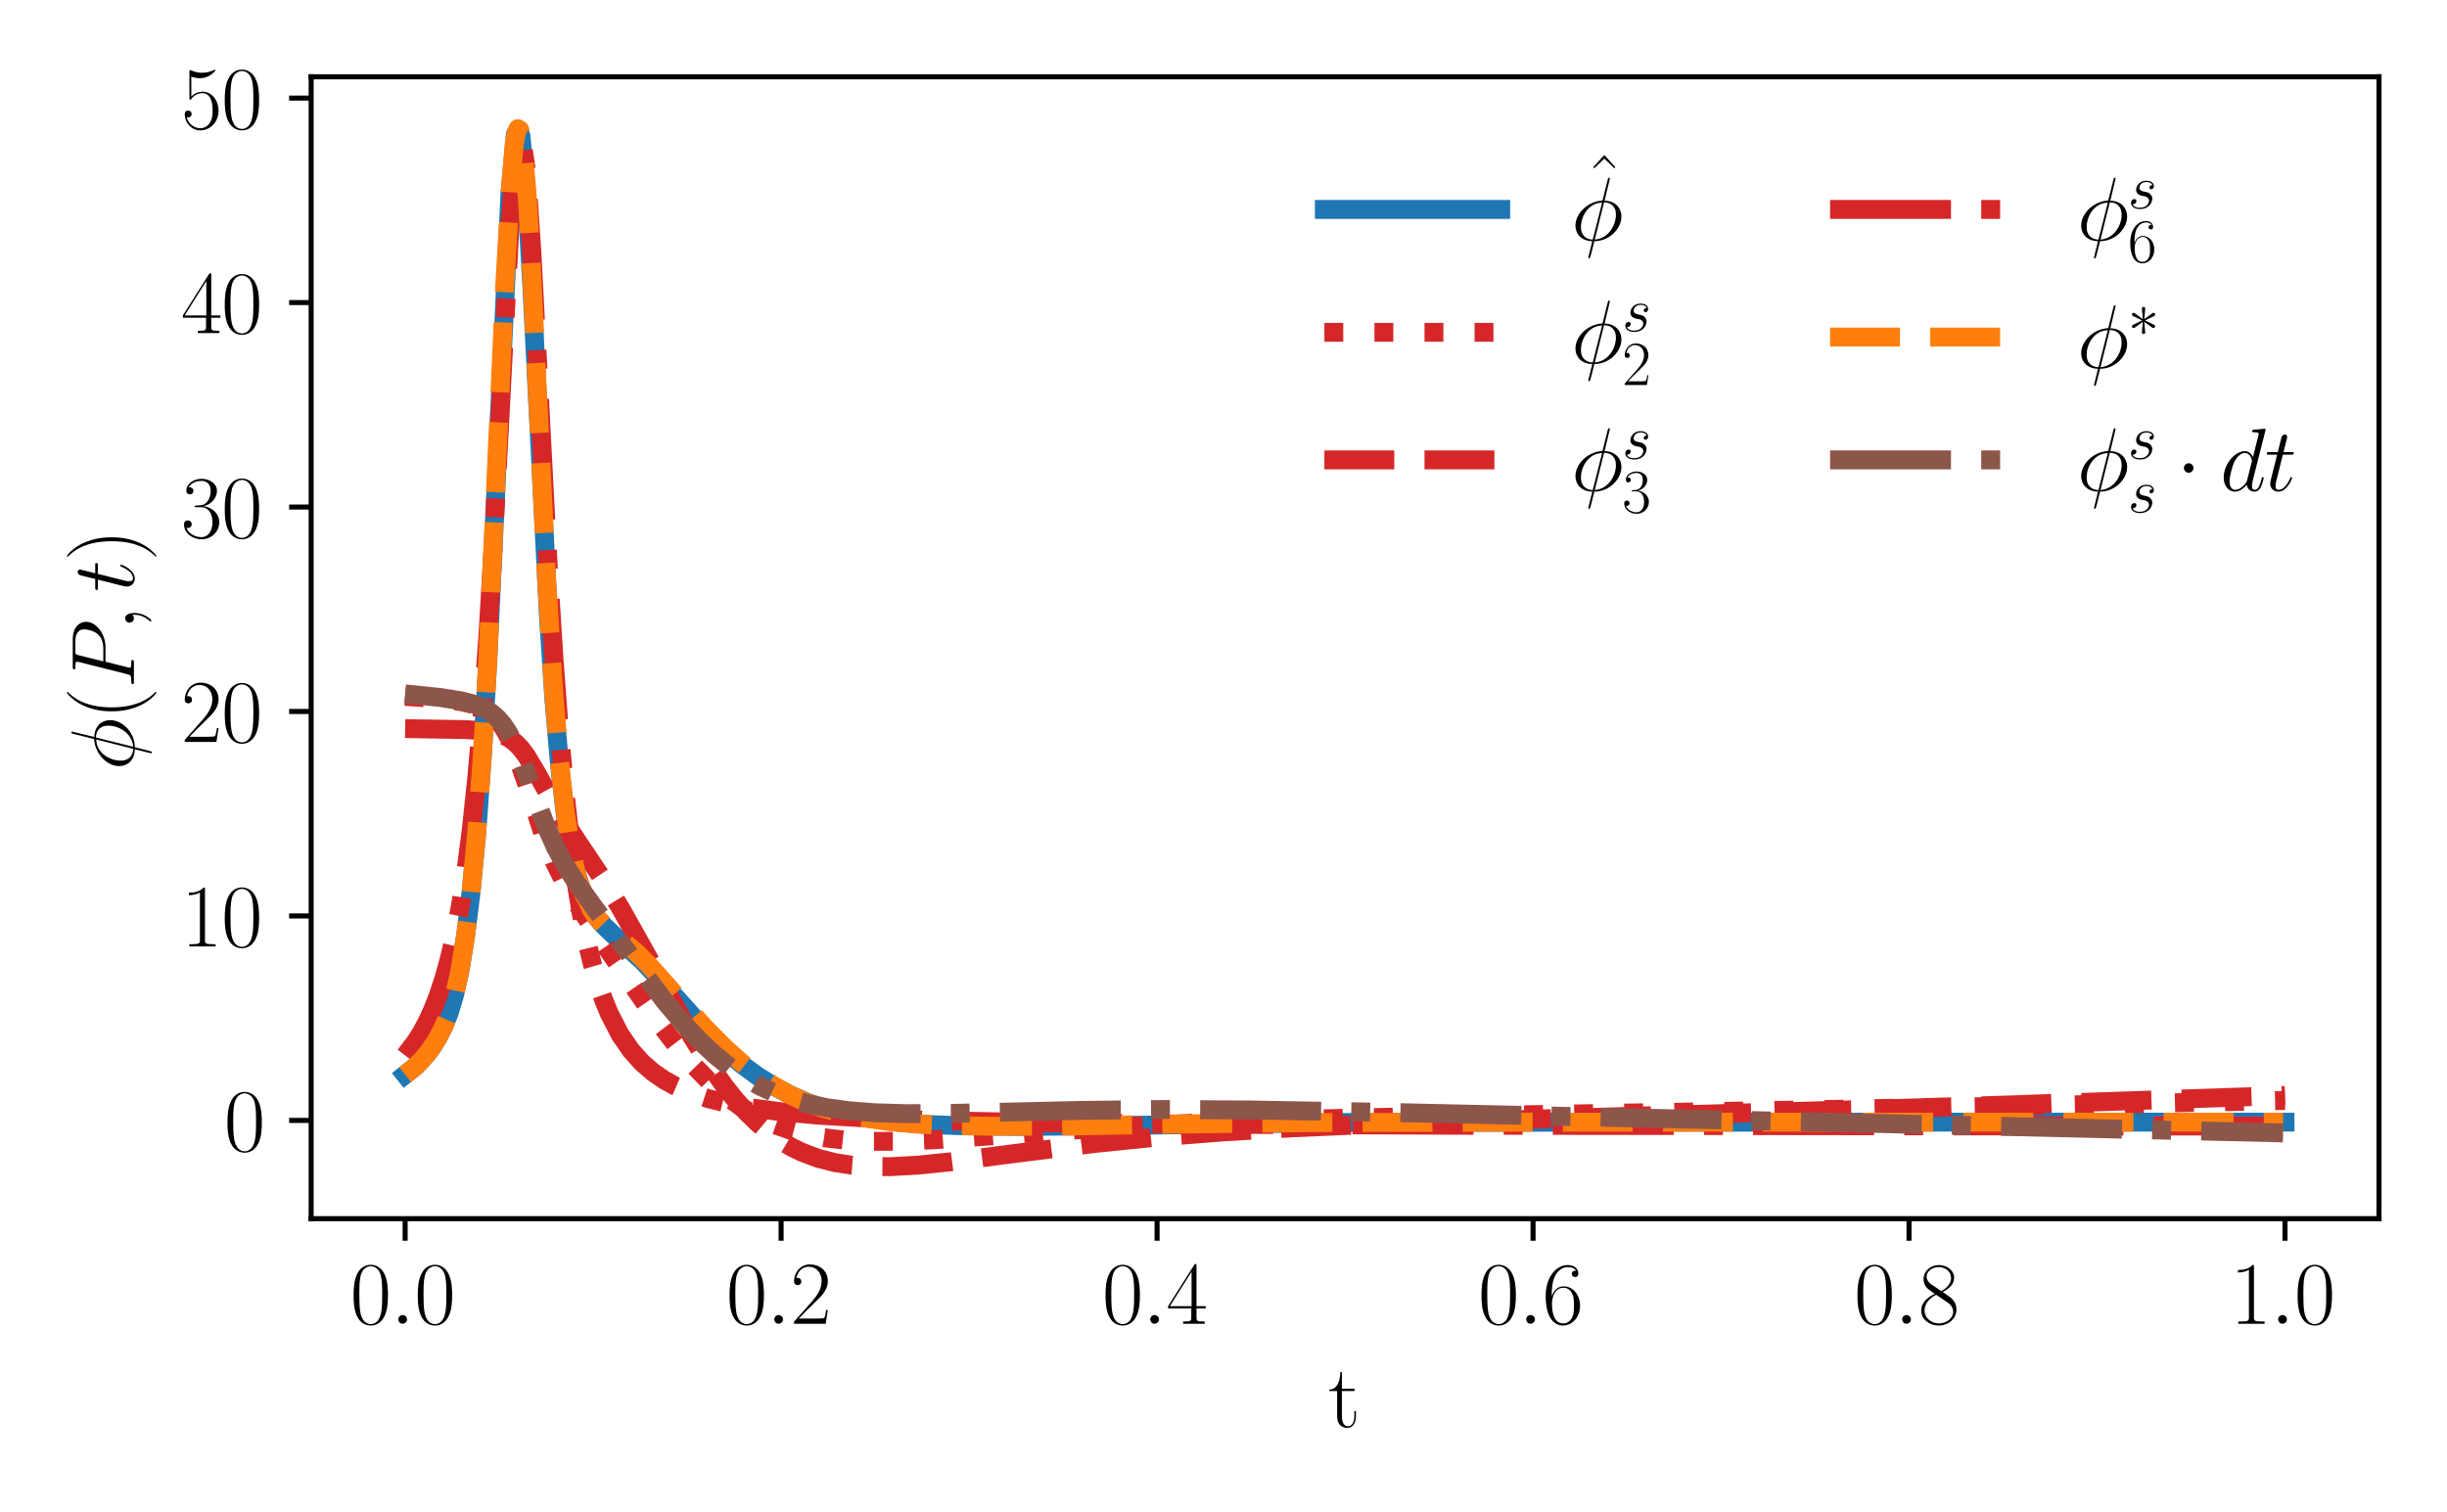 <?xml version="1.0" encoding="utf-8" standalone="no"?>
<!DOCTYPE svg PUBLIC "-//W3C//DTD SVG 1.1//EN"
  "http://www.w3.org/Graphics/SVG/1.1/DTD/svg11.dtd">
<svg xmlns:xlink="http://www.w3.org/1999/xlink" width="388.543pt" height="240.133pt" viewBox="0 0 388.543 240.133" xmlns="http://www.w3.org/2000/svg" version="1.1">
 <defs>
  <style type="text/css">*{stroke-linejoin: round; stroke-linecap: butt}</style>
 </defs>
 <g id="figure_1">
  <g id="patch_1">
   <path d="M 0 240.133 
L 388.543 240.133 
L 388.543 0 
L 0 0 
z
" style="fill: #ffffff"/>
  </g>
  <g id="axes_1">
   <g id="patch_2">
    <path d="M 49.405 193.537 
L 377.743 193.537 
L 377.743 12.195 
L 49.405 12.195 
z
" style="fill: #ffffff"/>
   </g>
   <g id="matplotlib.axis_1">
    <g id="xtick_1">
     <g id="line2d_1">
      <defs>
       <path id="mbf5b057150" d="M 0 0 
L 0 3.5 
" style="stroke: #000000; stroke-width: 0.8"/>
      </defs>
      <g>
       <use xlink:href="#mbf5b057150" x="64.329" y="193.537" style="stroke: #000000; stroke-width: 0.8"/>
      </g>
     </g>
     <g id="text_1">
      <!-- $\mathdefault{0.0}$ -->
      <g transform="translate(55.604 210.223) scale(0.14 -0.14)">
       <defs>
        <path id="CMR17-30" d="M 2688 2025 
C 2688 2416 2682 3080 2413 3591 
C 2176 4039 1798 4198 1466 4198 
C 1158 4198 768 4058 525 3597 
C 269 3118 243 2524 243 2025 
C 243 1661 250 1106 448 619 
C 723 -39 1216 -128 1466 -128 
C 1760 -128 2208 -7 2470 600 
C 2662 1042 2688 1559 2688 2025 
z
M 1466 -26 
C 1056 -26 813 325 723 812 
C 653 1188 653 1738 653 2096 
C 653 2588 653 2997 736 3387 
C 858 3929 1216 4096 1466 4096 
C 1728 4096 2067 3923 2189 3400 
C 2272 3036 2278 2607 2278 2096 
C 2278 1680 2278 1169 2202 792 
C 2067 95 1690 -26 1466 -26 
z
" transform="scale(0.016)"/>
        <path id="CMMI12-3a" d="M 1178 307 
C 1178 492 1024 619 870 619 
C 685 619 557 466 557 313 
C 557 128 710 0 864 0 
C 1050 0 1178 153 1178 307 
z
" transform="scale(0.016)"/>
       </defs>
       <use xlink:href="#CMR17-30" transform="scale(0.996)"/>
       <use xlink:href="#CMMI12-3a" transform="translate(45.69 0) scale(0.996)"/>
       <use xlink:href="#CMR17-30" transform="translate(72.788 0) scale(0.996)"/>
      </g>
     </g>
    </g>
    <g id="xtick_2">
     <g id="line2d_2">
      <g>
       <use xlink:href="#mbf5b057150" x="124.027" y="193.537" style="stroke: #000000; stroke-width: 0.8"/>
      </g>
     </g>
     <g id="text_2">
      <!-- $\mathdefault{0.2}$ -->
      <g transform="translate(115.302 210.223) scale(0.14 -0.14)">
       <defs>
        <path id="CMR17-32" d="M 2669 989 
L 2554 989 
C 2490 536 2438 459 2413 420 
C 2381 369 1920 369 1830 369 
L 602 369 
C 832 619 1280 1072 1824 1597 
C 2214 1967 2669 2402 2669 3035 
C 2669 3790 2067 4224 1395 4224 
C 691 4224 262 3604 262 3030 
C 262 2780 448 2748 525 2748 
C 589 2748 781 2787 781 3010 
C 781 3207 614 3264 525 3264 
C 486 3264 448 3258 422 3245 
C 544 3790 915 4058 1306 4058 
C 1862 4058 2227 3617 2227 3035 
C 2227 2479 1901 2000 1536 1584 
L 262 146 
L 262 0 
L 2515 0 
L 2669 989 
z
" transform="scale(0.016)"/>
       </defs>
       <use xlink:href="#CMR17-30" transform="scale(0.996)"/>
       <use xlink:href="#CMMI12-3a" transform="translate(45.69 0) scale(0.996)"/>
       <use xlink:href="#CMR17-32" transform="translate(72.788 0) scale(0.996)"/>
      </g>
     </g>
    </g>
    <g id="xtick_3">
     <g id="line2d_3">
      <g>
       <use xlink:href="#mbf5b057150" x="183.725" y="193.537" style="stroke: #000000; stroke-width: 0.8"/>
      </g>
     </g>
     <g id="text_3">
      <!-- $\mathdefault{0.4}$ -->
      <g transform="translate(175 210.223) scale(0.14 -0.14)">
       <defs>
        <path id="CMR17-34" d="M 2150 4122 
C 2150 4256 2144 4256 2029 4256 
L 128 1254 
L 128 1088 
L 1779 1088 
L 1779 457 
C 1779 224 1766 160 1318 160 
L 1197 160 
L 1197 0 
C 1402 0 1747 0 1965 0 
C 2182 0 2528 0 2733 0 
L 2733 160 
L 2611 160 
C 2163 160 2150 224 2150 457 
L 2150 1088 
L 2803 1088 
L 2803 1254 
L 2150 1254 
L 2150 4122 
z
M 1798 3703 
L 1798 1254 
L 256 1254 
L 1798 3703 
z
" transform="scale(0.016)"/>
       </defs>
       <use xlink:href="#CMR17-30" transform="scale(0.996)"/>
       <use xlink:href="#CMMI12-3a" transform="translate(45.69 0) scale(0.996)"/>
       <use xlink:href="#CMR17-34" transform="translate(72.788 0) scale(0.996)"/>
      </g>
     </g>
    </g>
    <g id="xtick_4">
     <g id="line2d_4">
      <g>
       <use xlink:href="#mbf5b057150" x="243.423" y="193.537" style="stroke: #000000; stroke-width: 0.8"/>
      </g>
     </g>
     <g id="text_4">
      <!-- $\mathdefault{0.6}$ -->
      <g transform="translate(234.697 210.223) scale(0.14 -0.14)">
       <defs>
        <path id="CMR17-36" d="M 678 2176 
C 678 3690 1395 4032 1811 4032 
C 1946 4032 2272 4009 2400 3776 
C 2298 3776 2106 3776 2106 3553 
C 2106 3381 2246 3323 2336 3323 
C 2394 3323 2566 3348 2566 3560 
C 2566 3954 2246 4179 1805 4179 
C 1043 4179 243 3390 243 1984 
C 243 253 966 -128 1478 -128 
C 2099 -128 2688 427 2688 1283 
C 2688 2081 2170 2662 1517 2662 
C 1126 2662 838 2407 678 1960 
L 678 2176 
z
M 1478 25 
C 691 25 691 1200 691 1436 
C 691 1896 909 2560 1504 2560 
C 1613 2560 1926 2560 2138 2120 
C 2253 1870 2253 1609 2253 1289 
C 2253 944 2253 690 2118 434 
C 1978 171 1773 25 1478 25 
z
" transform="scale(0.016)"/>
       </defs>
       <use xlink:href="#CMR17-30" transform="scale(0.996)"/>
       <use xlink:href="#CMMI12-3a" transform="translate(45.69 0) scale(0.996)"/>
       <use xlink:href="#CMR17-36" transform="translate(72.788 0) scale(0.996)"/>
      </g>
     </g>
    </g>
    <g id="xtick_5">
     <g id="line2d_5">
      <g>
       <use xlink:href="#mbf5b057150" x="303.121" y="193.537" style="stroke: #000000; stroke-width: 0.8"/>
      </g>
     </g>
     <g id="text_5">
      <!-- $\mathdefault{0.8}$ -->
      <g transform="translate(294.395 210.223) scale(0.14 -0.14)">
       <defs>
        <path id="CMR17-38" d="M 1741 2264 
C 2144 2467 2554 2773 2554 3263 
C 2554 3841 1990 4179 1472 4179 
C 890 4179 378 3759 378 3180 
C 378 3021 416 2747 666 2505 
C 730 2442 998 2251 1171 2130 
C 883 1983 211 1634 211 934 
C 211 279 838 -128 1459 -128 
C 2144 -128 2720 362 2720 1010 
C 2720 1590 2330 1857 2074 2029 
L 1741 2264 
z
M 902 2822 
C 851 2854 595 3051 595 3351 
C 595 3739 998 4032 1459 4032 
C 1965 4032 2336 3676 2336 3262 
C 2336 2669 1670 2331 1638 2331 
C 1632 2331 1626 2331 1574 2370 
L 902 2822 
z
M 2080 1519 
C 2176 1449 2483 1240 2483 851 
C 2483 381 2010 25 1472 25 
C 890 25 448 438 448 940 
C 448 1443 838 1862 1280 2060 
L 2080 1519 
z
" transform="scale(0.016)"/>
       </defs>
       <use xlink:href="#CMR17-30" transform="scale(0.996)"/>
       <use xlink:href="#CMMI12-3a" transform="translate(45.69 0) scale(0.996)"/>
       <use xlink:href="#CMR17-38" transform="translate(72.788 0) scale(0.996)"/>
      </g>
     </g>
    </g>
    <g id="xtick_6">
     <g id="line2d_6">
      <g>
       <use xlink:href="#mbf5b057150" x="362.818" y="193.537" style="stroke: #000000; stroke-width: 0.8"/>
      </g>
     </g>
     <g id="text_6">
      <!-- $\mathdefault{1.0}$ -->
      <g transform="translate(354.093 210.223) scale(0.14 -0.14)">
       <defs>
        <path id="CMR17-31" d="M 1702 4058 
C 1702 4192 1696 4192 1606 4192 
C 1357 3916 979 3827 621 3827 
C 602 3827 570 3827 563 3808 
C 557 3795 557 3782 557 3648 
C 755 3648 1088 3686 1344 3839 
L 1344 461 
C 1344 236 1331 160 781 160 
L 589 160 
L 589 0 
C 896 0 1216 0 1523 0 
C 1830 0 2150 0 2458 0 
L 2458 160 
L 2266 160 
C 1715 160 1702 230 1702 458 
L 1702 4058 
z
" transform="scale(0.016)"/>
       </defs>
       <use xlink:href="#CMR17-31" transform="scale(0.996)"/>
       <use xlink:href="#CMMI12-3a" transform="translate(45.69 0) scale(0.996)"/>
       <use xlink:href="#CMR17-30" transform="translate(72.788 0) scale(0.996)"/>
      </g>
     </g>
    </g>
    <g id="text_7">
     <!-- t -->
     <g transform="translate(210.918 226.621) scale(0.14 -0.14)">
      <defs>
       <path id="CMR17-74" d="M 966 2560 
L 1862 2560 
L 1862 2725 
L 966 2725 
L 966 3904 
L 851 3904 
C 838 3245 614 2668 70 2668 
L 70 2560 
L 627 2560 
L 627 771 
C 627 650 627 -64 1370 -64 
C 1747 -64 1965 306 1965 777 
L 1965 1140 
L 1850 1140 
L 1850 783 
C 1850 344 1677 51 1408 51 
C 1222 51 966 178 966 758 
L 966 2560 
z
" transform="scale(0.016)"/>
      </defs>
      <use xlink:href="#CMR17-74" transform="scale(0.996)"/>
     </g>
    </g>
   </g>
   <g id="matplotlib.axis_2">
    <g id="ytick_1">
     <g id="line2d_7">
      <defs>
       <path id="m65f5b73594" d="M 0 0 
L -3.5 0 
" style="stroke: #000000; stroke-width: 0.8"/>
      </defs>
      <g>
       <use xlink:href="#m65f5b73594" x="49.405" y="177.931" style="stroke: #000000; stroke-width: 0.8"/>
      </g>
     </g>
     <g id="text_8">
      <!-- $\mathdefault{0}$ -->
      <g transform="translate(35.576 182.774) scale(0.14 -0.14)">
       <use xlink:href="#CMR17-30" transform="scale(0.996)"/>
      </g>
     </g>
    </g>
    <g id="ytick_2">
     <g id="line2d_8">
      <g>
       <use xlink:href="#m65f5b73594" x="49.405" y="145.46" style="stroke: #000000; stroke-width: 0.8"/>
      </g>
     </g>
     <g id="text_9">
      <!-- $\mathdefault{10}$ -->
      <g transform="translate(28.748 150.303) scale(0.14 -0.14)">
       <use xlink:href="#CMR17-31" transform="scale(0.996)"/>
       <use xlink:href="#CMR17-30" transform="translate(45.69 0) scale(0.996)"/>
      </g>
     </g>
    </g>
    <g id="ytick_3">
     <g id="line2d_9">
      <g>
       <use xlink:href="#m65f5b73594" x="49.405" y="112.989" style="stroke: #000000; stroke-width: 0.8"/>
      </g>
     </g>
     <g id="text_10">
      <!-- $\mathdefault{20}$ -->
      <g transform="translate(28.748 117.832) scale(0.14 -0.14)">
       <use xlink:href="#CMR17-32" transform="scale(0.996)"/>
       <use xlink:href="#CMR17-30" transform="translate(45.69 0) scale(0.996)"/>
      </g>
     </g>
    </g>
    <g id="ytick_4">
     <g id="line2d_10">
      <g>
       <use xlink:href="#m65f5b73594" x="49.405" y="80.518" style="stroke: #000000; stroke-width: 0.8"/>
      </g>
     </g>
     <g id="text_11">
      <!-- $\mathdefault{30}$ -->
      <g transform="translate(28.748 85.361) scale(0.14 -0.14)">
       <defs>
        <path id="CMR17-33" d="M 1414 2157 
C 1984 2157 2234 1662 2234 1090 
C 2234 320 1824 25 1453 25 
C 1114 25 563 194 390 693 
C 422 680 454 680 486 680 
C 640 680 755 782 755 948 
C 755 1133 614 1216 486 1216 
C 378 1216 211 1165 211 926 
C 211 335 787 -128 1466 -128 
C 2176 -128 2720 430 2720 1085 
C 2720 1707 2208 2157 1600 2227 
C 2086 2328 2554 2756 2554 3329 
C 2554 3820 2048 4179 1472 4179 
C 890 4179 378 3829 378 3329 
C 378 3110 544 3072 627 3072 
C 762 3072 877 3155 877 3321 
C 877 3486 762 3569 627 3569 
C 602 3569 570 3569 544 3557 
C 730 3959 1235 4032 1459 4032 
C 1683 4032 2106 3925 2106 3320 
C 2106 3143 2080 2828 1862 2550 
C 1670 2304 1453 2304 1242 2284 
C 1210 2284 1062 2269 1037 2269 
C 992 2263 966 2257 966 2208 
C 966 2163 973 2157 1101 2157 
L 1414 2157 
z
" transform="scale(0.016)"/>
       </defs>
       <use xlink:href="#CMR17-33" transform="scale(0.996)"/>
       <use xlink:href="#CMR17-30" transform="translate(45.69 0) scale(0.996)"/>
      </g>
     </g>
    </g>
    <g id="ytick_5">
     <g id="line2d_11">
      <g>
       <use xlink:href="#m65f5b73594" x="49.405" y="48.048" style="stroke: #000000; stroke-width: 0.8"/>
      </g>
     </g>
     <g id="text_12">
      <!-- $\mathdefault{40}$ -->
      <g transform="translate(28.748 52.89) scale(0.14 -0.14)">
       <use xlink:href="#CMR17-34" transform="scale(0.996)"/>
       <use xlink:href="#CMR17-30" transform="translate(45.69 0) scale(0.996)"/>
      </g>
     </g>
    </g>
    <g id="ytick_6">
     <g id="line2d_12">
      <g>
       <use xlink:href="#m65f5b73594" x="49.405" y="15.577" style="stroke: #000000; stroke-width: 0.8"/>
      </g>
     </g>
     <g id="text_13">
      <!-- $\mathdefault{50}$ -->
      <g transform="translate(28.748 20.419) scale(0.14 -0.14)">
       <defs>
        <path id="CMR17-35" d="M 730 3692 
C 794 3666 1056 3584 1325 3584 
C 1920 3584 2246 3911 2432 4100 
C 2432 4157 2432 4192 2394 4192 
C 2387 4192 2374 4192 2323 4163 
C 2099 4058 1837 3973 1517 3973 
C 1325 3973 1037 3999 723 4139 
C 653 4171 640 4171 634 4171 
C 602 4171 595 4164 595 4037 
L 595 2203 
C 595 2089 595 2057 659 2057 
C 691 2057 704 2070 736 2114 
C 941 2401 1222 2522 1542 2522 
C 1766 2522 2246 2382 2246 1289 
C 2246 1085 2246 715 2054 421 
C 1894 159 1645 25 1370 25 
C 947 25 518 320 403 814 
C 429 807 480 795 506 795 
C 589 795 749 840 749 1038 
C 749 1210 627 1280 506 1280 
C 358 1280 262 1190 262 1011 
C 262 454 704 -128 1382 -128 
C 2042 -128 2669 440 2669 1264 
C 2669 2030 2170 2624 1549 2624 
C 1222 2624 947 2503 730 2274 
L 730 3692 
z
" transform="scale(0.016)"/>
       </defs>
       <use xlink:href="#CMR17-35" transform="scale(0.996)"/>
       <use xlink:href="#CMR17-30" transform="translate(45.69 0) scale(0.996)"/>
      </g>
     </g>
    </g>
    <g id="text_14">
     <!-- $\phi(P, t)$ -->
     <g transform="translate(21.261 122.334) rotate(-90) scale(0.14 -0.14)">
      <defs>
       <path id="CMMI12-1e" d="M 2752 4390 
C 2752 4448 2707 4448 2688 4448 
C 2630 4448 2624 4435 2598 4326 
L 2253 2939 
C 2234 2856 2227 2849 2221 2843 
C 2214 2830 2170 2824 2157 2824 
C 1107 2734 301 1864 301 1057 
C 301 361 832 -64 1498 -64 
C 1446 -261 1402 -463 1350 -659 
C 1261 -995 1210 -1204 1210 -1229 
C 1210 -1241 1210 -1280 1274 -1280 
C 1293 -1280 1318 -1280 1331 -1254 
C 1344 -1241 1382 -1089 1408 -1008 
L 1645 -64 
C 2739 -64 3571 854 3571 1680 
C 3571 2343 3085 2816 2374 2816 
L 2752 4390 
z
M 2336 2701 
C 2758 2701 3181 2463 3181 1828 
C 3181 1097 2675 128 1677 50 
L 2336 2701 
z
M 1530 50 
C 1216 50 691 220 691 938 
C 691 1761 1274 2676 2195 2676 
L 1530 50 
z
" transform="scale(0.016)"/>
       <path id="CMR17-28" d="M 1958 -1561 
C 1958 -1555 1958 -1542 1939 -1523 
C 1645 -1224 858 -407 858 1581 
C 858 3569 1632 4379 1946 4697 
C 1946 4704 1958 4717 1958 4736 
C 1958 4755 1939 4768 1914 4768 
C 1843 4768 1299 4296 986 3594 
C 666 2887 576 2199 576 1588 
C 576 1128 621 351 1005 -471 
C 1312 -1135 1837 -1600 1914 -1600 
C 1946 -1600 1958 -1587 1958 -1561 
z
" transform="scale(0.016)"/>
       <path id="CMMI12-50" d="M 1894 2023 
L 2970 2023 
C 3853 2023 4736 2673 4736 3401 
C 4736 3898 4314 4352 3507 4352 
L 1530 4352 
C 1408 4352 1350 4352 1350 4231 
C 1350 4167 1408 4167 1504 4167 
C 1894 4167 1894 4116 1894 4046 
C 1894 4034 1894 3995 1869 3899 
L 1005 472 
C 947 249 934 185 486 185 
C 365 185 301 185 301 70 
C 301 0 358 0 397 0 
C 518 0 646 0 768 0 
L 1517 0 
C 1638 0 1773 0 1894 0 
C 1946 0 2016 0 2016 121 
C 2016 185 1958 185 1862 185 
C 1478 185 1472 230 1472 293 
C 1472 325 1478 369 1485 401 
L 1894 2023 
z
M 2355 3930 
C 2413 4167 2438 4167 2688 4167 
L 3322 4167 
C 3802 4167 4198 4013 4198 3535 
C 4198 3369 4115 2827 3821 2534 
C 3712 2419 3405 2176 2822 2176 
L 1920 2176 
L 2355 3930 
z
" transform="scale(0.016)"/>
       <path id="CMMI12-3b" d="M 1248 -31 
C 1248 343 1126 619 864 619 
C 659 619 557 453 557 313 
C 557 172 653 0 870 0 
C 954 0 1024 26 1082 83 
C 1094 96 1101 96 1107 96 
C 1120 96 1120 5 1120 -27 
C 1120 -240 1082 -659 710 -1080 
C 640 -1157 640 -1170 640 -1183 
C 640 -1216 672 -1248 704 -1248 
C 755 -1248 1248 -771 1248 -31 
z
" transform="scale(0.016)"/>
       <path id="CMMI12-74" d="M 1286 2566 
L 1875 2566 
C 1997 2566 2061 2566 2061 2681 
C 2061 2752 2022 2752 1894 2752 
L 1331 2752 
L 1568 3692 
C 1594 3781 1594 3794 1594 3840 
C 1594 3943 1510 4000 1427 4000 
C 1376 4000 1229 3981 1178 3775 
L 928 2752 
L 326 2752 
C 198 2752 141 2752 141 2630 
C 141 2566 186 2566 307 2566 
L 877 2566 
L 454 881 
C 403 658 384 594 384 511 
C 384 211 595 -64 954 -64 
C 1600 -64 1946 868 1946 912 
C 1946 951 1920 970 1882 970 
C 1869 970 1843 970 1830 944 
C 1824 938 1818 931 1773 829 
C 1638 511 1344 64 973 64 
C 781 64 768 224 768 364 
C 768 370 768 492 787 568 
L 1286 2566 
z
" transform="scale(0.016)"/>
       <path id="CMR17-29" d="M 1683 1581 
C 1683 2040 1638 2817 1254 3639 
C 947 4303 422 4768 346 4768 
C 326 4768 301 4761 301 4729 
C 301 4717 307 4710 314 4697 
C 621 4378 1402 3568 1402 1584 
C 1402 -407 627 -1217 314 -1537 
C 307 -1549 301 -1556 301 -1568 
C 301 -1600 326 -1600 346 -1600 
C 416 -1600 960 -1128 1274 -426 
C 1594 281 1683 969 1683 1581 
z
" transform="scale(0.016)"/>
      </defs>
      <use xlink:href="#CMMI12-1e" transform="scale(0.996)"/>
      <use xlink:href="#CMR17-28" transform="translate(57.734 0) scale(0.996)"/>
      <use xlink:href="#CMMI12-50" transform="translate(93.015 0) scale(0.996)"/>
      <use xlink:href="#CMMI12-3b" transform="translate(158.602 0) scale(0.996)"/>
      <use xlink:href="#CMMI12-74" transform="translate(202.303 0) scale(0.996)"/>
      <use xlink:href="#CMR17-29" transform="translate(237.53 0) scale(0.996)"/>
     </g>
    </g>
   </g>
   <g id="line2d_13">
    <path d="M 64.329 170.665 
L 66.08 169.267 
L 67.831 167.353 
L 68.706 166.152 
L 69.581 164.733 
L 70.457 163.01 
L 71.332 160.823 
L 72.207 157.901 
L 73.082 153.865 
L 73.958 148.402 
L 74.833 141.38 
L 75.708 132.119 
L 76.584 120.134 
L 77.459 104.838 
L 80.96 30.925 
L 81.836 21.318 
L 82.711 21.555 
L 83.587 30.43 
L 84.462 45.667 
L 87.088 97.904 
L 87.963 111.178 
L 88.838 121.346 
L 89.714 128.987 
L 90.589 134.606 
L 91.464 138.518 
L 92.34 141.265 
L 93.215 143.452 
L 94.09 144.91 
L 95.841 146.972 
L 97.592 148.647 
L 101.969 152.587 
L 104.595 155.385 
L 112.473 164.135 
L 115.098 166.732 
L 117.725 169.005 
L 120.351 170.926 
L 122.977 172.552 
L 125.603 173.941 
L 128.229 175.088 
L 130.855 175.993 
L 134.356 176.9 
L 137.858 177.578 
L 142.234 178.184 
L 146.611 178.551 
L 152.738 178.79 
L 162.367 178.886 
L 174.622 178.785 
L 213.136 178.266 
L 251.651 178.21 
L 362.818 178.207 
L 362.818 178.207 
" clip-path="url(#pc0f8eae741)" style="fill: none; stroke: #1f77b4; stroke-width: 3; stroke-linecap: square"/>
   </g>
   <g id="line2d_14">
    <path d="M 64.329 170.67 
L 66.08 169.274 
L 67.831 167.363 
L 68.706 166.163 
L 69.581 164.743 
L 70.457 163.016 
L 71.332 160.821 
L 72.207 157.883 
L 73.082 153.821 
L 73.958 148.328 
L 74.833 141.282 
L 75.708 131.998 
L 76.584 120.027 
L 77.459 104.76 
L 80.96 31.09 
L 81.836 21.509 
L 82.711 21.37 
L 83.587 29.939 
L 84.462 45.011 
L 87.088 97.575 
L 87.963 110.877 
L 88.838 121.13 
L 89.714 128.835 
L 90.589 134.5 
L 91.464 138.499 
L 92.34 141.182 
L 94.09 144.845 
L 94.966 145.991 
L 96.716 147.736 
L 101.969 152.344 
L 104.595 155.149 
L 112.473 163.902 
L 115.098 166.508 
L 117.725 168.826 
L 120.351 170.82 
L 122.977 172.52 
L 125.603 173.959 
L 128.229 175.131 
L 130.855 176.044 
L 134.356 176.953 
L 137.858 177.629 
L 142.234 178.224 
L 146.611 178.578 
L 152.738 178.804 
L 162.367 178.88 
L 174.622 178.743 
L 204.383 178.298 
L 233.269 178.217 
L 362.818 178.207 
L 362.818 178.207 
" clip-path="url(#pc0f8eae741)" style="fill: none; stroke: #1f77b4; stroke-width: 2; stroke-linecap: square"/>
   </g>
   <g id="line2d_15">
    <path d="M 64.329 170.665 
L 66.08 169.267 
L 67.831 167.353 
L 68.706 166.152 
L 69.581 164.733 
L 70.457 163.01 
L 71.332 160.823 
L 72.207 157.901 
L 73.082 153.867 
L 73.958 148.407 
L 74.833 141.39 
L 75.708 132.135 
L 76.584 120.152 
L 77.459 104.855 
L 80.96 30.873 
L 81.836 21.264 
L 82.711 21.616 
L 83.587 30.569 
L 84.462 45.836 
L 87.088 97.961 
L 87.963 111.226 
L 88.838 121.379 
L 89.714 129.012 
L 90.589 134.626 
L 91.464 138.529 
L 92.34 141.276 
L 93.215 143.5 
L 94.09 144.919 
L 95.841 146.974 
L 97.592 148.663 
L 101.969 152.614 
L 104.595 155.41 
L 112.473 164.148 
L 115.098 166.74 
L 117.725 169.007 
L 120.351 170.925 
L 122.977 172.551 
L 125.603 173.942 
L 128.229 175.091 
L 130.855 175.998 
L 134.356 176.906 
L 137.858 177.585 
L 142.234 178.19 
L 146.611 178.555 
L 152.738 178.792 
L 162.367 178.885 
L 174.622 178.777 
L 210.51 178.276 
L 245.524 178.211 
L 362.818 178.207 
L 362.818 178.207 
" clip-path="url(#pc0f8eae741)" style="fill: none; stroke: #1f77b4; stroke-width: 2; stroke-linecap: square"/>
   </g>
   <g id="line2d_16">
    <path d="M 64.329 170.676 
L 66.08 169.283 
L 67.831 167.374 
L 68.706 166.174 
L 69.581 164.753 
L 70.457 163.023 
L 71.332 160.82 
L 72.207 157.868 
L 73.082 153.785 
L 73.958 148.271 
L 74.833 141.213 
L 75.708 131.921 
L 76.584 119.966 
L 77.459 104.721 
L 80.96 31.128 
L 81.836 21.548 
L 82.711 21.34 
L 83.587 29.856 
L 84.462 44.893 
L 87.088 97.485 
L 87.963 110.786 
L 88.838 121.064 
L 89.714 128.793 
L 90.589 134.481 
L 91.464 138.524 
L 92.34 141.148 
L 94.09 144.823 
L 94.966 145.977 
L 96.716 147.68 
L 101.969 152.25 
L 104.595 155.06 
L 112.473 163.831 
L 115.098 166.449 
L 117.725 168.788 
L 120.351 170.804 
L 122.977 172.517 
L 125.603 173.96 
L 128.229 175.129 
L 130.855 176.039 
L 134.356 176.944 
L 137.858 177.617 
L 142.234 178.212 
L 146.611 178.568 
L 152.738 178.798 
L 162.367 178.884 
L 174.622 178.768 
L 209.635 178.278 
L 243.773 178.212 
L 362.818 178.207 
L 362.818 178.207 
" clip-path="url(#pc0f8eae741)" style="fill: none; stroke: #1f77b4; stroke-width: 2; stroke-linecap: square"/>
   </g>
   <g id="line2d_17">
    <path d="M 64.329 170.665 
L 66.08 169.267 
L 67.831 167.353 
L 68.706 166.152 
L 69.581 164.733 
L 70.457 163.01 
L 71.332 160.823 
L 72.207 157.901 
L 73.082 153.867 
L 73.958 148.407 
L 74.833 141.39 
L 75.708 132.135 
L 76.584 120.152 
L 77.459 104.855 
L 80.96 30.873 
L 81.836 21.264 
L 82.711 21.616 
L 83.587 30.569 
L 84.462 45.836 
L 87.088 97.961 
L 87.963 111.226 
L 88.838 121.379 
L 89.714 129.012 
L 90.589 134.626 
L 91.464 138.529 
L 92.34 141.276 
L 93.215 143.5 
L 94.09 144.919 
L 95.841 146.974 
L 97.592 148.663 
L 101.969 152.614 
L 104.595 155.41 
L 112.473 164.148 
L 115.098 166.74 
L 117.725 169.007 
L 120.351 170.925 
L 122.977 172.551 
L 125.603 173.942 
L 128.229 175.091 
L 130.855 175.998 
L 134.356 176.906 
L 137.858 177.585 
L 142.234 178.19 
L 146.611 178.555 
L 152.738 178.792 
L 162.367 178.885 
L 174.622 178.777 
L 210.51 178.276 
L 245.524 178.211 
L 362.818 178.207 
L 362.818 178.207 
" clip-path="url(#pc0f8eae741)" style="fill: none; stroke: #1f77b4; stroke-width: 2; stroke-linecap: square"/>
   </g>
   <g id="line2d_18">
    <path d="M 64.329 110.593 
L 69.581 110.949 
L 73.082 111.4 
L 74.833 111.805 
L 76.584 112.482 
L 77.459 112.995 
L 78.334 113.684 
L 79.21 114.609 
L 80.085 115.833 
L 80.96 117.415 
L 81.836 119.385 
L 83.587 124.328 
L 86.212 132.342 
L 87.963 136.769 
L 89.714 140.315 
L 91.464 143.285 
L 94.966 148.547 
L 103.719 161.191 
L 107.221 165.806 
L 109.847 168.897 
L 112.473 171.608 
L 115.098 173.917 
L 117.725 175.832 
L 120.351 177.379 
L 122.977 178.594 
L 125.603 179.522 
L 128.229 180.207 
L 130.855 180.689 
L 134.356 181.081 
L 137.858 181.255 
L 142.234 181.255 
L 148.362 181.003 
L 157.99 180.342 
L 177.248 178.998 
L 190.378 178.325 
L 205.258 177.792 
L 225.391 177.317 
L 269.158 176.584 
L 324.304 175.558 
L 362.818 174.77 
L 362.818 174.77 
" clip-path="url(#pc0f8eae741)" style="fill: none; stroke-dasharray: 3,4.95; stroke-dashoffset: 0; stroke: #d62728; stroke-width: 3"/>
   </g>
   <g id="line2d_19">
    <path d="M 64.329 115.707 
L 73.958 115.869 
L 76.584 116.038 
L 78.334 116.292 
L 80.085 116.831 
L 80.96 117.298 
L 81.836 117.961 
L 82.711 118.865 
L 83.587 120.026 
L 85.337 122.972 
L 88.838 129.245 
L 91.464 133.279 
L 95.841 139.812 
L 98.467 144.108 
L 101.969 150.327 
L 109.847 164.612 
L 112.473 168.831 
L 115.098 172.563 
L 116.85 174.751 
L 118.6 176.692 
L 120.351 178.39 
L 122.102 179.855 
L 123.852 181.1 
L 125.603 182.141 
L 127.354 182.997 
L 129.98 183.974 
L 132.606 184.638 
L 135.232 185.047 
L 137.858 185.25 
L 141.359 185.278 
L 145.736 185.037 
L 150.987 184.502 
L 160.616 183.249 
L 173.746 181.596 
L 183.375 180.614 
L 193.879 179.78 
L 205.258 179.105 
L 220.139 178.466 
L 242.023 177.78 
L 312.049 175.705 
L 362.818 173.972 
L 362.818 173.972 
" clip-path="url(#pc0f8eae741)" style="fill: none; stroke-dasharray: 11.1,4.8; stroke-dashoffset: 0; stroke: #d62728; stroke-width: 3"/>
   </g>
   <g id="line2d_20">
    <path d="M 64.329 167.613 
L 66.08 165.313 
L 66.955 163.9 
L 67.831 162.263 
L 68.706 160.355 
L 69.581 158.117 
L 70.457 155.474 
L 71.332 152.33 
L 72.207 148.563 
L 73.082 144.016 
L 73.958 138.491 
L 74.833 131.742 
L 75.708 123.475 
L 76.584 113.356 
L 77.459 101.075 
L 78.334 86.478 
L 80.96 36.066 
L 81.836 24.693 
L 82.711 21.339 
L 83.587 27.088 
L 84.462 40.12 
L 87.088 90.648 
L 87.963 104.619 
L 88.838 116.291 
L 89.714 125.877 
L 90.589 133.703 
L 91.464 140.094 
L 92.34 145.332 
L 93.215 149.65 
L 94.09 153.236 
L 94.966 156.234 
L 95.841 158.759 
L 96.716 160.9 
L 98.467 164.302 
L 100.218 166.845 
L 101.969 168.79 
L 103.719 170.306 
L 105.47 171.51 
L 107.221 172.481 
L 109.847 173.616 
L 112.473 174.477 
L 115.974 175.334 
L 119.476 175.964 
L 123.852 176.543 
L 129.98 177.103 
L 137.858 177.571 
L 148.362 177.955 
L 164.117 178.279 
L 188.627 178.527 
L 231.519 178.704 
L 323.428 178.816 
L 362.818 178.835 
L 362.818 178.835 
" clip-path="url(#pc0f8eae741)" style="fill: none; stroke-dasharray: 19.2,4.8,3,4.8; stroke-dashoffset: 0; stroke: #d62728; stroke-width: 3"/>
   </g>
   <g id="line2d_21">
    <path d="M 64.329 170.663 
L 65.822 169.5 
L 67.016 168.314 
L 68.21 166.854 
L 69.403 165.04 
L 70.299 163.347 
L 71.194 161.206 
L 72.09 158.349 
L 72.985 154.38 
L 73.881 148.936 
L 74.776 141.873 
L 75.672 132.524 
L 76.567 120.325 
L 77.463 104.706 
L 78.955 71.634 
L 80.149 45.238 
L 81.045 29.943 
L 81.642 22.997 
L 81.94 21.193 
L 82.239 20.438 
L 82.537 20.63 
L 82.835 21.845 
L 83.134 24.187 
L 83.731 31.436 
L 84.328 41.517 
L 86.716 90.729 
L 87.91 109.875 
L 88.805 120.619 
L 89.701 128.644 
L 90.596 134.514 
L 91.492 138.683 
L 92.089 140.679 
L 92.387 141.201 
L 92.686 142.067 
L 93.283 143.019 
L 93.88 144.432 
L 94.775 145.738 
L 95.969 146.964 
L 98.357 148.969 
L 101.043 151.278 
L 103.133 153.378 
L 106.715 157.407 
L 112.087 163.374 
L 115.072 166.381 
L 117.759 168.785 
L 120.147 170.64 
L 122.833 172.425 
L 125.519 173.921 
L 127.907 175.009 
L 130.594 175.971 
L 133.579 176.781 
L 137.161 177.512 
L 141.041 178.088 
L 145.22 178.487 
L 150.294 178.738 
L 158.055 178.871 
L 169.397 178.832 
L 189.695 178.474 
L 208.798 178.278 
L 242.229 178.212 
L 362.52 178.207 
L 362.52 178.207 
" clip-path="url(#pc0f8eae741)" style="fill: none; stroke-dasharray: 11.1,4.8; stroke-dashoffset: 0; stroke: #ff7f0e; stroke-width: 3"/>
   </g>
   <g id="line2d_22">
    <path d="M 64.329 110.191 
L 70 110.779 
L 73.284 111.311 
L 75.373 111.865 
L 76.866 112.489 
L 78.06 113.232 
L 78.955 114.008 
L 79.851 115.036 
L 80.746 116.366 
L 81.642 118.036 
L 82.835 120.795 
L 84.626 125.687 
L 86.716 131.256 
L 88.208 134.572 
L 89.701 137.33 
L 91.492 140.133 
L 94.477 144.286 
L 105.521 158.974 
L 108.506 162.517 
L 111.192 165.369 
L 113.58 167.601 
L 115.968 169.535 
L 118.356 171.174 
L 120.744 172.535 
L 123.132 173.643 
L 125.519 174.527 
L 128.206 175.289 
L 131.191 175.902 
L 134.773 176.393 
L 138.951 176.719 
L 144.026 176.865 
L 151.19 176.817 
L 171.487 176.344 
L 184.62 176.196 
L 198.649 176.275 
L 220.141 176.651 
L 281.928 178.04 
L 362.52 179.916 
L 362.52 179.916 
" clip-path="url(#pc0f8eae741)" style="fill: none; stroke-dasharray: 19.2,4.8,3,4.8; stroke-dashoffset: 0; stroke: #8c564b; stroke-width: 3"/>
   </g>
   <g id="patch_3">
    <path d="M 49.405 193.537 
L 49.405 12.195 
" style="fill: none; stroke: #000000; stroke-width: 0.8; stroke-linejoin: miter; stroke-linecap: square"/>
   </g>
   <g id="patch_4">
    <path d="M 377.743 193.537 
L 377.743 12.195 
" style="fill: none; stroke: #000000; stroke-width: 0.8; stroke-linejoin: miter; stroke-linecap: square"/>
   </g>
   <g id="patch_5">
    <path d="M 49.405 193.537 
L 377.743 193.537 
" style="fill: none; stroke: #000000; stroke-width: 0.8; stroke-linejoin: miter; stroke-linecap: square"/>
   </g>
   <g id="patch_6">
    <path d="M 49.405 12.195 
L 377.743 12.195 
" style="fill: none; stroke: #000000; stroke-width: 0.8; stroke-linejoin: miter; stroke-linecap: square"/>
   </g>
   <g id="legend_1">
    <g id="line2d_23">
     <path d="M 210.286 33.261 
L 224.286 33.261 
L 238.286 33.261 
" style="fill: none; stroke: #1f77b4; stroke-width: 3; stroke-linecap: square"/>
    </g>
    <g id="text_15">
     <!-- $\hat{\phi}$ -->
     <g transform="translate(249.486 38.161) scale(0.14 -0.14)">
      <defs>
       <path id="CMR17-5e" d="M 1466 4421 
L 678 3555 
L 755 3478 
L 1466 4166 
L 2176 3478 
L 2253 3555 
L 1466 4421 
z
" transform="scale(0.016)"/>
      </defs>
      <use xlink:href="#CMR17-5e" transform="translate(14.151 26.297) scale(0.996)"/>
      <use xlink:href="#CMMI12-1e" transform="scale(0.996)"/>
     </g>
    </g>
    <g id="line2d_24">
     <path d="M 210.286 52.773 
L 224.286 52.773 
L 238.286 52.773 
" style="fill: none; stroke-dasharray: 3,4.95; stroke-dashoffset: 0; stroke: #d62728; stroke-width: 3"/>
    </g>
    <g id="text_16">
     <!-- $\phi^s_2$ -->
     <g transform="translate(249.486 57.673) scale(0.14 -0.14)">
      <defs>
       <path id="CMMI12-73" d="M 1459 1280 
C 1568 1261 1741 1223 1779 1216 
C 1862 1192 2150 1090 2150 783 
C 2150 586 1971 70 1229 70 
C 1094 70 614 70 486 436 
C 742 404 870 603 870 745 
C 870 880 781 950 653 950 
C 512 950 326 841 326 552 
C 326 173 710 -64 1222 -64 
C 2195 -64 2483 651 2483 984 
C 2483 1079 2483 1258 2278 1462 
C 2118 1616 1965 1648 1619 1718 
C 1446 1756 1171 1814 1171 2101 
C 1171 2229 1286 2689 1894 2689 
C 2163 2689 2426 2589 2490 2368 
C 2208 2368 2195 2125 2195 2119 
C 2195 1984 2317 1946 2374 1946 
C 2464 1946 2643 2015 2643 2281 
C 2643 2545 2400 2816 1901 2816 
C 1062 2816 838 2160 838 1899 
C 838 1414 1312 1312 1459 1280 
z
" transform="scale(0.016)"/>
      </defs>
      <use xlink:href="#CMMI12-1e" transform="scale(0.996)"/>
      <use xlink:href="#CMMI12-73" transform="translate(57.734 36.154) scale(0.697)"/>
      <use xlink:href="#CMR17-32" transform="translate(57.734 -24.74) scale(0.697)"/>
     </g>
    </g>
    <g id="line2d_25">
     <path d="M 210.286 73.035 
L 224.286 73.035 
L 238.286 73.035 
" style="fill: none; stroke-dasharray: 11.1,4.8; stroke-dashoffset: 0; stroke: #d62728; stroke-width: 3"/>
    </g>
    <g id="text_17">
     <!-- $\phi^s_{3}$ -->
     <g transform="translate(249.486 77.935) scale(0.14 -0.14)">
      <use xlink:href="#CMMI12-1e" transform="scale(0.996)"/>
      <use xlink:href="#CMMI12-73" transform="translate(57.734 36.154) scale(0.697)"/>
      <use xlink:href="#CMR17-33" transform="translate(57.734 -24.74) scale(0.697)"/>
     </g>
    </g>
    <g id="line2d_26">
     <path d="M 290.586 33.261 
L 304.586 33.261 
L 318.586 33.261 
" style="fill: none; stroke-dasharray: 19.2,4.8,3,4.8; stroke-dashoffset: 0; stroke: #d62728; stroke-width: 3"/>
    </g>
    <g id="text_18">
     <!-- $\phi^s_{6}$ -->
     <g transform="translate(329.786 38.161) scale(0.14 -0.14)">
      <use xlink:href="#CMMI12-1e" transform="scale(0.996)"/>
      <use xlink:href="#CMMI12-73" transform="translate(57.734 36.154) scale(0.697)"/>
      <use xlink:href="#CMR17-36" transform="translate(57.734 -24.74) scale(0.697)"/>
     </g>
    </g>
    <g id="line2d_27">
     <path d="M 290.586 53.523 
L 304.586 53.523 
L 318.586 53.523 
" style="fill: none; stroke-dasharray: 11.1,4.8; stroke-dashoffset: 0; stroke: #ff7f0e; stroke-width: 3"/>
    </g>
    <g id="text_19">
     <!-- $\phi^*$ -->
     <g transform="translate(329.786 58.423) scale(0.14 -0.14)">
      <defs>
       <path id="CMSY10-3" d="M 1760 2719 
C 1766 2808 1766 2962 1600 2962 
C 1498 2962 1414 2879 1434 2795 
L 1434 2712 
L 1523 1720 
L 704 2316 
C 646 2348 634 2360 589 2360 
C 499 2360 416 2271 416 2181 
C 416 2079 480 2053 544 2021 
L 1453 1586 
L 570 1158 
C 467 1107 416 1081 416 985 
C 416 889 499 806 589 806 
C 634 806 646 806 806 928 
L 1523 1446 
L 1427 371 
C 1427 236 1542 204 1594 204 
C 1670 204 1766 248 1766 371 
L 1670 1446 
L 2490 851 
C 2547 819 2560 806 2605 806 
C 2694 806 2778 896 2778 985 
C 2778 1081 2720 1113 2643 1152 
C 2259 1343 2246 1343 1741 1580 
L 2624 2008 
C 2726 2060 2778 2085 2778 2181 
C 2778 2277 2694 2360 2605 2360 
C 2560 2360 2547 2360 2387 2239 
L 1670 1720 
L 1760 2719 
z
" transform="scale(0.016)"/>
      </defs>
      <use xlink:href="#CMMI12-1e" transform="scale(0.996)"/>
      <use xlink:href="#CMSY10-3" transform="translate(57.734 36.154) scale(0.697)"/>
     </g>
    </g>
    <g id="line2d_28">
     <path d="M 290.586 73.035 
L 304.586 73.035 
L 318.586 73.035 
" style="fill: none; stroke-dasharray: 19.2,4.8,3,4.8; stroke-dashoffset: 0; stroke: #8c564b; stroke-width: 3"/>
    </g>
    <g id="text_20">
     <!-- $\phi^s_{s} \cdot dt$ -->
     <g transform="translate(329.786 77.935) scale(0.14 -0.14)">
      <defs>
       <path id="CMSY10-1" d="M 1229 1619 
C 1229 1805 1075 1958 890 1958 
C 704 1958 550 1805 550 1619 
C 550 1433 704 1280 890 1280 
C 1075 1280 1229 1433 1229 1619 
z
" transform="scale(0.016)"/>
       <path id="CMMI12-64" d="M 3219 4257 
C 3226 4282 3238 4320 3238 4352 
C 3238 4416 3174 4416 3162 4416 
C 3155 4416 2842 4388 2810 4380 
C 2701 4373 2605 4358 2490 4358 
C 2330 4345 2285 4339 2285 4224 
C 2285 4160 2336 4160 2426 4160 
C 2739 4160 2746 4103 2746 4040 
C 2746 4002 2733 3952 2726 3933 
L 2336 2395 
C 2266 2561 2093 2816 1760 2816 
C 1037 2816 256 1884 256 939 
C 256 307 627 -64 1062 -64 
C 1414 -64 1715 211 1894 422 
C 1958 45 2259 -64 2451 -64 
C 2643 -64 2797 51 2912 281 
C 3014 498 3104 888 3104 913 
C 3104 945 3078 971 3040 971 
C 2982 971 2976 939 2950 843 
C 2854 466 2733 64 2470 64 
C 2285 64 2272 229 2272 357 
C 2272 382 2272 515 2317 694 
L 3219 4257 
z
M 1926 760 
C 1894 651 1894 639 1805 517 
C 1664 338 1382 64 1082 64 
C 819 64 672 300 672 677 
C 672 1028 870 1743 992 2012 
C 1210 2459 1510 2689 1760 2689 
C 2182 2689 2266 2165 2266 2114 
C 2266 2108 2246 2024 2240 2012 
L 1926 760 
z
" transform="scale(0.016)"/>
      </defs>
      <use xlink:href="#CMMI12-1e" transform="scale(0.996)"/>
      <use xlink:href="#CMMI12-73" transform="translate(57.734 36.154) scale(0.697)"/>
      <use xlink:href="#CMMI12-73" transform="translate(57.734 -24.629) scale(0.697)"/>
      <use xlink:href="#CMSY10-1" transform="translate(112.536 0) scale(0.996)"/>
      <use xlink:href="#CMMI12-64" transform="translate(162.35 0) scale(0.996)"/>
      <use xlink:href="#CMMI12-74" transform="translate(213.039 0) scale(0.996)"/>
     </g>
    </g>
   </g>
  </g>
 </g>
 <defs>
  <clipPath id="pc0f8eae741">
   <rect x="49.405" y="12.195" width="328.338" height="181.342"/>
  </clipPath>
 </defs>
</svg>
